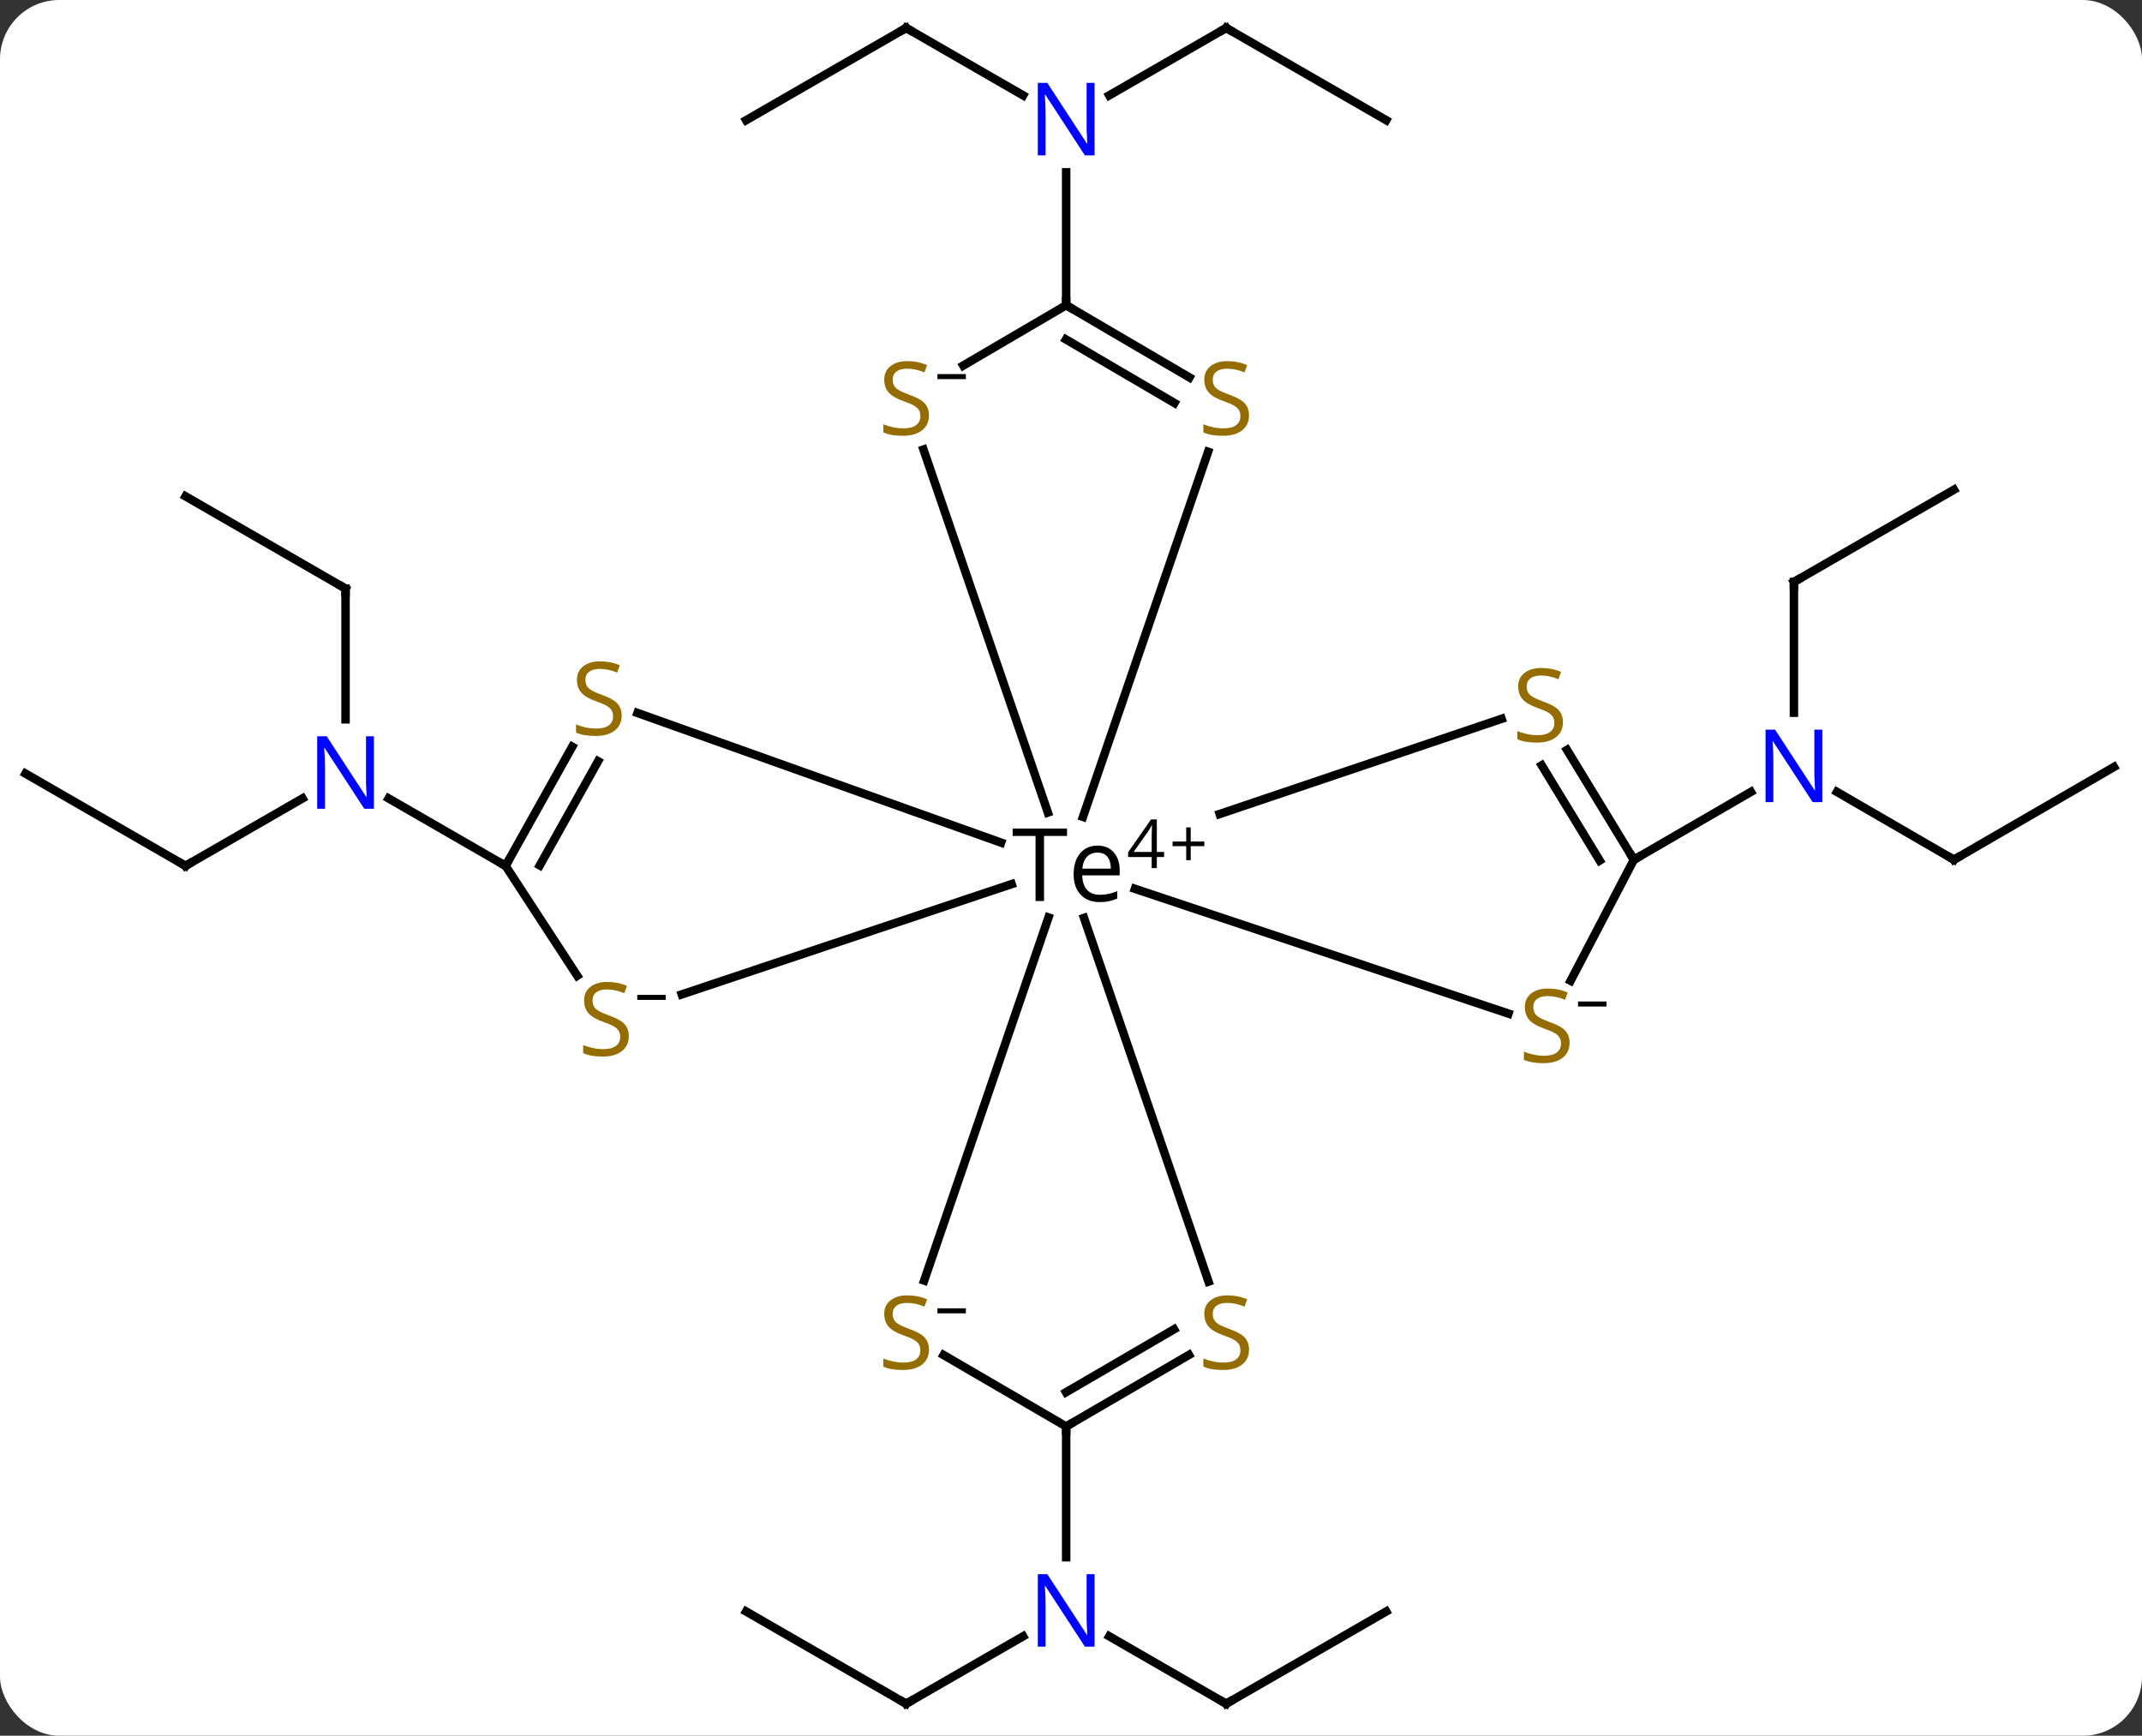 <svg width="253" viewBox="0 0 253 205" style="fill-opacity:1; color-rendering:auto; color-interpolation:auto; text-rendering:auto; stroke:black; stroke-linecap:square; stroke-miterlimit:10; shape-rendering:auto; stroke-opacity:1; fill:black; stroke-dasharray:none; font-weight:normal; stroke-width:1; font-family:'Open Sans'; font-style:normal; stroke-linejoin:miter; font-size:12; stroke-dashoffset:0; image-rendering:auto;" height="205" class="cas-substance-image" xmlns:xlink="http://www.w3.org/1999/xlink" xmlns="http://www.w3.org/2000/svg"><rect x="0" y="0" width="253" height="205" fill="#333333" stroke="none"/><svg class="cas-substance-single-component"><rect y="0" x="0" width="253" stroke="none" ry="7" rx="7" height="205" fill="white" class="cas-substance-group"/><svg y="0" x="0" width="253" viewBox="0 0 253 205" style="fill:black;" height="205" class="cas-substance-single-component-image"><svg><g><g transform="translate(1082,863)" style="text-rendering:geometricPrecision; color-rendering:optimizeQuality; color-interpolation:linearRGB; stroke-linecap:butt; image-rendering:optimizeQuality;"><line y2="-661.779" y1="-669.744" x2="-937.169" x1="-950.986" style="fill:none;"/><line y2="-661.779" y1="-669.744" x2="-974.972" x1="-961.155" style="fill:none;"/><line y2="-694.525" y1="-679.081" x2="-956.071" x1="-956.071" style="fill:none;"/><line y2="-672.674" y1="-661.779" x2="-918.268" x1="-937.169" style="fill:none;"/><line y2="-672.674" y1="-661.779" x2="-993.873" x1="-974.972" style="fill:none;"/><line y2="-859.699" y1="-851.735" x2="-937.169" x1="-950.986" style="fill:none;"/><line y2="-859.699" y1="-851.735" x2="-974.972" x1="-961.155" style="fill:none;"/><line y2="-826.953" y1="-842.648" x2="-956.071" x1="-956.071" style="fill:none;"/><line y2="-848.804" y1="-859.699" x2="-918.268" x1="-937.169" style="fill:none;"/><line y2="-848.804" y1="-859.699" x2="-993.873" x1="-974.972" style="fill:none;"/><line y2="-760.739" y1="-768.704" x2="-1060.087" x1="-1046.27" style="fill:none;"/><line y2="-793.485" y1="-778.041" x2="-1041.186" x1="-1041.186" style="fill:none;"/><line y2="-760.739" y1="-768.704" x2="-1022.285" x1="-1036.101" style="fill:none;"/><line y2="-771.634" y1="-760.739" x2="-1078.988" x1="-1060.087" style="fill:none;"/><line y2="-804.38" y1="-793.485" x2="-1060.087" x1="-1041.186" style="fill:none;"/><line y2="-761.462" y1="-769.471" x2="-851.212" x1="-865.031" style="fill:none;"/><line y2="-794.268" y1="-778.823" x2="-870.113" x1="-870.113" style="fill:none;"/><line y2="-761.462" y1="-769.471" x2="-889.014" x1="-875.195" style="fill:none;"/><line y2="-772.417" y1="-761.462" x2="-832.311" x1="-851.212" style="fill:none;"/><line y2="-805.163" y1="-794.268" x2="-851.212" x1="-870.113" style="fill:none;"/><line y2="-711.635" y1="-754.588" x2="-939.256" x1="-953.964" style="fill:none;"/><line y2="-809.909" y1="-767.037" x2="-972.926" x1="-958.23" style="fill:none;"/><line y2="-745.554" y1="-758.585" x2="-1001.475" x1="-962.511" style="fill:none;"/><line y2="-743.289" y1="-758.027" x2="-903.832" x1="-947.952" style="fill:none;"/><line y2="-778.103" y1="-766.86" x2="-904.644" x1="-937.941" style="fill:none;"/><line y2="-778.795" y1="-763.481" x2="-1006.703" x1="-963.76" style="fill:none;"/><line y2="-809.642" y1="-766.521" x2="-939.307" x1="-954.088" style="fill:none;"/><line y2="-711.758" y1="-754.646" x2="-972.843" x1="-958.157" style="fill:none;"/><line y2="-694.525" y1="-702.977" x2="-956.071" x1="-941.568" style="fill:none;"/><line y2="-698.567" y1="-706.001" x2="-956.087" x1="-943.33" style="fill:none;"/><line y2="-826.953" y1="-819.829" x2="-956.071" x1="-968.228" style="fill:none;"/><line y2="-760.739" y1="-747.759" x2="-1022.285" x1="-1013.818" style="fill:none;"/><line y2="-761.462" y1="-747.165" x2="-889.014" x1="-896.49" style="fill:none;"/><line y2="-761.462" y1="-774.431" x2="-889.014" x1="-896.916" style="fill:none;"/><line y2="-761.366" y1="-772.61" x2="-893.054" x1="-899.905" style="fill:none;"/><line y2="-760.739" y1="-774.807" x2="-1022.285" x1="-1014.412" style="fill:none;"/><line y2="-760.793" y1="-773.098" x2="-1018.244" x1="-1011.357" style="fill:none;"/><line y2="-826.953" y1="-818.422" x2="-956.071" x1="-941.512" style="fill:none;"/><line y2="-822.912" y1="-815.402" x2="-956.097" x1="-943.281" style="fill:none;"/><line y2="-694.525" y1="-702.963" x2="-956.071" x1="-970.548" style="fill:none;"/></g><g transform="translate(1082,863)" style="fill:rgb(0,5,255); text-rendering:geometricPrecision; color-rendering:optimizeQuality; image-rendering:optimizeQuality; font-family:'Open Sans'; stroke:rgb(0,5,255); color-interpolation:linearRGB;"><path style="stroke:none;" d="M-952.719 -668.518 L-953.86 -668.518 L-958.547 -675.706 L-958.594 -675.706 Q-958.5 -674.44 -958.5 -673.393 L-958.5 -668.518 L-959.422 -668.518 L-959.422 -677.081 L-958.297 -677.081 L-953.625 -669.924 L-953.578 -669.924 Q-953.578 -670.081 -953.625 -670.94 Q-953.672 -671.799 -953.657 -672.174 L-953.657 -677.081 L-952.719 -677.081 L-952.719 -668.518 Z"/></g><g transform="translate(1082,863)" style="stroke-linecap:butt; text-rendering:geometricPrecision; color-rendering:optimizeQuality; image-rendering:optimizeQuality; font-family:'Open Sans'; color-interpolation:linearRGB; stroke-miterlimit:5;"><path style="fill:none;" d="M-937.603 -662.029 L-937.169 -661.779 L-936.736 -662.029"/><path style="fill:none;" d="M-974.538 -662.029 L-974.972 -661.779 L-975.405 -662.029"/><path style="fill:rgb(0,5,255); stroke:none;" d="M-952.719 -844.648 L-953.86 -844.648 L-958.547 -851.835 L-958.594 -851.835 Q-958.5 -850.569 -958.5 -849.523 L-958.5 -844.648 L-959.422 -844.648 L-959.422 -853.21 L-958.297 -853.21 L-953.625 -846.054 L-953.578 -846.054 Q-953.578 -846.21 -953.625 -847.069 Q-953.672 -847.929 -953.657 -848.304 L-953.657 -853.21 L-952.719 -853.21 L-952.719 -844.648 Z"/><path style="fill:none;" d="M-937.603 -859.449 L-937.169 -859.699 L-936.736 -859.449"/><path style="fill:none;" d="M-974.538 -859.449 L-974.972 -859.699 L-975.405 -859.449"/><path style="fill:rgb(0,5,255); stroke:none;" d="M-1037.834 -767.478 L-1038.975 -767.478 L-1043.662 -774.666 L-1043.709 -774.666 Q-1043.615 -773.4 -1043.615 -772.353 L-1043.615 -767.478 L-1044.537 -767.478 L-1044.537 -776.041 L-1043.412 -776.041 L-1038.74 -768.884 L-1038.694 -768.884 Q-1038.694 -769.041 -1038.74 -769.9 Q-1038.787 -770.759 -1038.772 -771.134 L-1038.772 -776.041 L-1037.834 -776.041 L-1037.834 -767.478 Z"/><path style="fill:none;" d="M-1059.654 -760.989 L-1060.087 -760.739 L-1060.52 -760.989"/><path style="fill:none;" d="M-1041.186 -792.985 L-1041.186 -793.485 L-1041.619 -793.735"/><path style="fill:rgb(0,5,255); stroke:none;" d="M-866.761 -768.261 L-867.902 -768.261 L-872.589 -775.448 L-872.636 -775.448 Q-872.542 -774.183 -872.542 -773.136 L-872.542 -768.261 L-873.464 -768.261 L-873.464 -776.823 L-872.339 -776.823 L-867.667 -769.667 L-867.62 -769.667 Q-867.62 -769.823 -867.667 -770.683 Q-867.714 -771.542 -867.699 -771.917 L-867.699 -776.823 L-866.761 -776.823 L-866.761 -768.261 Z"/><path style="fill:none;" d="M-851.644 -761.712 L-851.212 -761.462 L-850.779 -761.712"/><path style="fill:none;" d="M-870.113 -793.768 L-870.113 -794.268 L-869.68 -794.517"/><path style="stroke:none;" d="M-958.687 -756.583 L-959.687 -756.583 L-959.687 -764.27 L-962.39 -764.27 L-962.39 -765.145 L-955.968 -765.145 L-955.968 -764.27 L-958.687 -764.27 L-958.687 -756.583 ZM-952.111 -756.458 Q-953.533 -756.458 -954.361 -757.333 Q-955.189 -758.208 -955.189 -759.739 Q-955.189 -761.302 -954.423 -762.216 Q-953.658 -763.13 -952.361 -763.13 Q-951.158 -763.13 -950.454 -762.333 Q-949.751 -761.536 -949.751 -760.239 L-949.751 -759.614 L-954.173 -759.614 Q-954.142 -758.489 -953.603 -757.903 Q-953.064 -757.317 -952.079 -757.317 Q-951.048 -757.317 -950.033 -757.755 L-950.033 -756.88 Q-950.548 -756.661 -951.009 -756.559 Q-951.47 -756.458 -952.111 -756.458 ZM-952.376 -762.302 Q-953.158 -762.302 -953.618 -761.802 Q-954.079 -761.302 -954.158 -760.411 L-950.798 -760.411 Q-950.798 -761.333 -951.204 -761.817 Q-951.611 -762.302 -952.376 -762.302 Z"/><path style="stroke:none;" d="M-944.501 -761.783 L-945.361 -761.783 L-945.361 -760.471 L-945.97 -760.471 L-945.97 -761.783 L-948.751 -761.783 L-948.751 -762.346 L-946.048 -766.221 L-945.361 -766.221 L-945.361 -762.377 L-944.501 -762.377 L-944.501 -761.783 ZM-945.97 -762.377 L-945.97 -764.267 Q-945.97 -764.83 -945.939 -765.533 L-945.97 -765.533 Q-946.158 -765.158 -946.314 -764.908 L-948.111 -762.377 L-945.97 -762.377 Z"/><path style="stroke:none;" d="M-941.361 -763.611 L-939.751 -763.611 L-939.751 -763.064 L-941.361 -763.064 L-941.361 -761.408 L-941.892 -761.408 L-941.892 -763.064 L-943.501 -763.064 L-943.501 -763.611 L-941.892 -763.611 L-941.892 -765.283 L-941.361 -765.283 L-941.361 -763.611 Z"/><path style="fill:rgb(148,108,0); stroke:none;" d="M-934.474 -703.603 Q-934.474 -702.478 -935.294 -701.838 Q-936.115 -701.197 -937.521 -701.197 Q-939.052 -701.197 -939.865 -701.603 L-939.865 -702.556 Q-939.334 -702.338 -938.716 -702.205 Q-938.099 -702.072 -937.49 -702.072 Q-936.49 -702.072 -935.99 -702.455 Q-935.49 -702.838 -935.49 -703.51 Q-935.49 -703.947 -935.669 -704.236 Q-935.849 -704.525 -936.263 -704.767 Q-936.677 -705.01 -937.537 -705.306 Q-938.724 -705.728 -939.24 -706.314 Q-939.755 -706.9 -939.755 -707.853 Q-939.755 -708.838 -939.013 -709.423 Q-938.271 -710.01 -937.037 -710.01 Q-935.771 -710.01 -934.693 -709.541 L-935.005 -708.681 Q-936.068 -709.119 -937.068 -709.119 Q-937.865 -709.119 -938.31 -708.783 Q-938.755 -708.447 -938.755 -707.838 Q-938.755 -707.4 -938.591 -707.111 Q-938.427 -706.822 -938.037 -706.588 Q-937.646 -706.353 -936.834 -706.056 Q-935.49 -705.588 -934.982 -705.033 Q-934.474 -704.478 -934.474 -703.603 Z"/><path style="fill:rgb(148,108,0); stroke:none;" d="M-972.276 -813.94 Q-972.276 -812.815 -973.097 -812.174 Q-973.917 -811.534 -975.323 -811.534 Q-976.855 -811.534 -977.667 -811.94 L-977.667 -812.893 Q-977.136 -812.674 -976.519 -812.541 Q-975.901 -812.409 -975.292 -812.409 Q-974.292 -812.409 -973.792 -812.791 Q-973.292 -813.174 -973.292 -813.846 Q-973.292 -814.284 -973.472 -814.573 Q-973.651 -814.862 -974.065 -815.104 Q-974.48 -815.346 -975.339 -815.643 Q-976.526 -816.065 -977.042 -816.651 Q-977.558 -817.237 -977.558 -818.19 Q-977.558 -819.174 -976.815 -819.76 Q-976.073 -820.346 -974.839 -820.346 Q-973.573 -820.346 -972.495 -819.877 L-972.808 -819.018 Q-973.87 -819.456 -974.87 -819.456 Q-975.667 -819.456 -976.112 -819.12 Q-976.558 -818.784 -976.558 -818.174 Q-976.558 -817.737 -976.394 -817.448 Q-976.23 -817.159 -975.839 -816.924 Q-975.448 -816.69 -974.636 -816.393 Q-973.292 -815.924 -972.784 -815.37 Q-972.276 -814.815 -972.276 -813.94 Z"/><path style="stroke:none;" d="M-971.276 -818.224 L-971.276 -818.818 L-967.917 -818.818 L-967.917 -818.224 L-971.276 -818.224 Z"/><path style="fill:rgb(148,108,0); stroke:none;" d="M-1007.731 -740.623 Q-1007.731 -739.498 -1008.551 -738.857 Q-1009.372 -738.217 -1010.778 -738.217 Q-1012.309 -738.217 -1013.122 -738.623 L-1013.122 -739.576 Q-1012.59 -739.357 -1011.973 -739.224 Q-1011.356 -739.092 -1010.747 -739.092 Q-1009.747 -739.092 -1009.247 -739.474 Q-1008.747 -739.857 -1008.747 -740.529 Q-1008.747 -740.967 -1008.926 -741.256 Q-1009.106 -741.545 -1009.52 -741.787 Q-1009.934 -742.029 -1010.793 -742.326 Q-1011.981 -742.748 -1012.497 -743.334 Q-1013.012 -743.92 -1013.012 -744.873 Q-1013.012 -745.857 -1012.27 -746.443 Q-1011.528 -747.029 -1010.293 -747.029 Q-1009.028 -747.029 -1007.95 -746.56 L-1008.262 -745.701 Q-1009.325 -746.139 -1010.325 -746.139 Q-1011.122 -746.139 -1011.567 -745.803 Q-1012.012 -745.467 -1012.012 -744.857 Q-1012.012 -744.42 -1011.848 -744.131 Q-1011.684 -743.842 -1011.293 -743.607 Q-1010.903 -743.373 -1010.09 -743.076 Q-1008.747 -742.607 -1008.239 -742.053 Q-1007.731 -741.498 -1007.731 -740.623 Z"/><path style="stroke:none;" d="M-1006.731 -744.907 L-1006.731 -745.501 L-1003.372 -745.501 L-1003.372 -744.907 L-1006.731 -744.907 Z"/><path style="fill:rgb(148,108,0); stroke:none;" d="M-896.612 -739.84 Q-896.612 -738.715 -897.432 -738.075 Q-898.252 -737.434 -899.659 -737.434 Q-901.19 -737.434 -902.002 -737.84 L-902.002 -738.793 Q-901.471 -738.575 -900.854 -738.442 Q-900.237 -738.309 -899.627 -738.309 Q-898.627 -738.309 -898.127 -738.692 Q-897.627 -739.075 -897.627 -739.747 Q-897.627 -740.184 -897.807 -740.473 Q-897.987 -740.762 -898.401 -741.005 Q-898.815 -741.247 -899.674 -741.543 Q-900.862 -741.965 -901.377 -742.551 Q-901.893 -743.137 -901.893 -744.09 Q-901.893 -745.075 -901.151 -745.661 Q-900.409 -746.247 -899.174 -746.247 Q-897.909 -746.247 -896.831 -745.778 L-897.143 -744.918 Q-898.206 -745.356 -899.206 -745.356 Q-900.002 -745.356 -900.448 -745.02 Q-900.893 -744.684 -900.893 -744.075 Q-900.893 -743.637 -900.729 -743.348 Q-900.565 -743.059 -900.174 -742.825 Q-899.784 -742.59 -898.971 -742.293 Q-897.627 -741.825 -897.12 -741.27 Q-896.612 -740.715 -896.612 -739.84 Z"/><path style="stroke:none;" d="M-895.612 -744.125 L-895.612 -744.718 L-892.252 -744.718 L-892.252 -744.125 L-895.612 -744.125 Z"/><path style="fill:rgb(148,108,0); stroke:none;" d="M-897.394 -777.703 Q-897.394 -776.578 -898.215 -775.937 Q-899.035 -775.297 -900.441 -775.297 Q-901.972 -775.297 -902.785 -775.703 L-902.785 -776.656 Q-902.254 -776.437 -901.636 -776.304 Q-901.019 -776.172 -900.41 -776.172 Q-899.41 -776.172 -898.91 -776.554 Q-898.41 -776.937 -898.41 -777.609 Q-898.41 -778.047 -898.59 -778.336 Q-898.769 -778.625 -899.183 -778.867 Q-899.597 -779.109 -900.457 -779.406 Q-901.644 -779.828 -902.16 -780.414 Q-902.676 -781 -902.676 -781.953 Q-902.676 -782.937 -901.933 -783.523 Q-901.191 -784.109 -899.957 -784.109 Q-898.691 -784.109 -897.613 -783.64 L-897.926 -782.781 Q-898.988 -783.218 -899.988 -783.218 Q-900.785 -783.218 -901.23 -782.882 Q-901.676 -782.547 -901.676 -781.937 Q-901.676 -781.5 -901.511 -781.211 Q-901.347 -780.922 -900.957 -780.687 Q-900.566 -780.453 -899.754 -780.156 Q-898.41 -779.687 -897.902 -779.132 Q-897.394 -778.578 -897.394 -777.703 Z"/><path style="fill:rgb(148,108,0); stroke:none;" d="M-1008.574 -778.485 Q-1008.574 -777.36 -1009.394 -776.72 Q-1010.214 -776.079 -1011.62 -776.079 Q-1013.152 -776.079 -1013.964 -776.485 L-1013.964 -777.438 Q-1013.433 -777.22 -1012.816 -777.087 Q-1012.199 -776.954 -1011.589 -776.954 Q-1010.589 -776.954 -1010.089 -777.337 Q-1009.589 -777.72 -1009.589 -778.391 Q-1009.589 -778.829 -1009.769 -779.118 Q-1009.949 -779.407 -1010.363 -779.649 Q-1010.777 -779.891 -1011.636 -780.188 Q-1012.824 -780.61 -1013.339 -781.196 Q-1013.855 -781.782 -1013.855 -782.735 Q-1013.855 -783.72 -1013.113 -784.306 Q-1012.37 -784.891 -1011.136 -784.891 Q-1009.87 -784.891 -1008.792 -784.423 L-1009.105 -783.563 Q-1010.167 -784.001 -1011.167 -784.001 Q-1011.964 -784.001 -1012.41 -783.665 Q-1012.855 -783.329 -1012.855 -782.72 Q-1012.855 -782.282 -1012.691 -781.993 Q-1012.527 -781.704 -1012.136 -781.47 Q-1011.745 -781.235 -1010.933 -780.938 Q-1009.589 -780.47 -1009.082 -779.915 Q-1008.574 -779.36 -1008.574 -778.485 Z"/><path style="fill:rgb(148,108,0); stroke:none;" d="M-934.474 -813.94 Q-934.474 -812.815 -935.294 -812.174 Q-936.115 -811.534 -937.521 -811.534 Q-939.052 -811.534 -939.865 -811.94 L-939.865 -812.893 Q-939.334 -812.674 -938.716 -812.541 Q-938.099 -812.409 -937.49 -812.409 Q-936.49 -812.409 -935.99 -812.791 Q-935.49 -813.174 -935.49 -813.846 Q-935.49 -814.284 -935.669 -814.573 Q-935.849 -814.862 -936.263 -815.104 Q-936.677 -815.346 -937.537 -815.643 Q-938.724 -816.065 -939.24 -816.651 Q-939.755 -817.237 -939.755 -818.19 Q-939.755 -819.174 -939.013 -819.76 Q-938.271 -820.346 -937.037 -820.346 Q-935.771 -820.346 -934.693 -819.877 L-935.005 -819.018 Q-936.068 -819.456 -937.068 -819.456 Q-937.865 -819.456 -938.31 -819.12 Q-938.755 -818.784 -938.755 -818.174 Q-938.755 -817.737 -938.591 -817.448 Q-938.427 -817.159 -938.037 -816.924 Q-937.646 -816.69 -936.834 -816.393 Q-935.49 -815.924 -934.982 -815.37 Q-934.474 -814.815 -934.474 -813.94 Z"/><path style="fill:rgb(148,108,0); stroke:none;" d="M-972.276 -703.603 Q-972.276 -702.478 -973.097 -701.838 Q-973.917 -701.197 -975.323 -701.197 Q-976.855 -701.197 -977.667 -701.603 L-977.667 -702.556 Q-977.136 -702.338 -976.519 -702.205 Q-975.901 -702.072 -975.292 -702.072 Q-974.292 -702.072 -973.792 -702.455 Q-973.292 -702.838 -973.292 -703.51 Q-973.292 -703.947 -973.472 -704.236 Q-973.651 -704.525 -974.065 -704.767 Q-974.48 -705.01 -975.339 -705.306 Q-976.526 -705.728 -977.042 -706.314 Q-977.558 -706.9 -977.558 -707.853 Q-977.558 -708.838 -976.815 -709.423 Q-976.073 -710.01 -974.839 -710.01 Q-973.573 -710.01 -972.495 -709.541 L-972.808 -708.681 Q-973.87 -709.119 -974.87 -709.119 Q-975.667 -709.119 -976.112 -708.783 Q-976.558 -708.447 -976.558 -707.838 Q-976.558 -707.4 -976.394 -707.111 Q-976.23 -706.822 -975.839 -706.588 Q-975.448 -706.353 -974.636 -706.056 Q-973.292 -705.588 -972.784 -705.033 Q-972.276 -704.478 -972.276 -703.603 Z"/><path style="stroke:none;" d="M-971.276 -707.888 L-971.276 -708.481 L-967.917 -708.481 L-967.917 -707.888 L-971.276 -707.888 Z"/><path style="fill:none;" d="M-955.639 -694.777 L-956.071 -694.525 L-956.071 -694.025"/><path style="fill:none;" d="M-955.639 -826.7 L-956.071 -826.953 L-956.071 -827.453"/><path style="fill:none;" d="M-1022.04 -761.176 L-1022.285 -760.739 L-1022.718 -760.989"/><path style="fill:none;" d="M-889.274 -761.889 L-889.014 -761.462 L-888.581 -761.712"/></g></g></svg></svg></svg></svg>